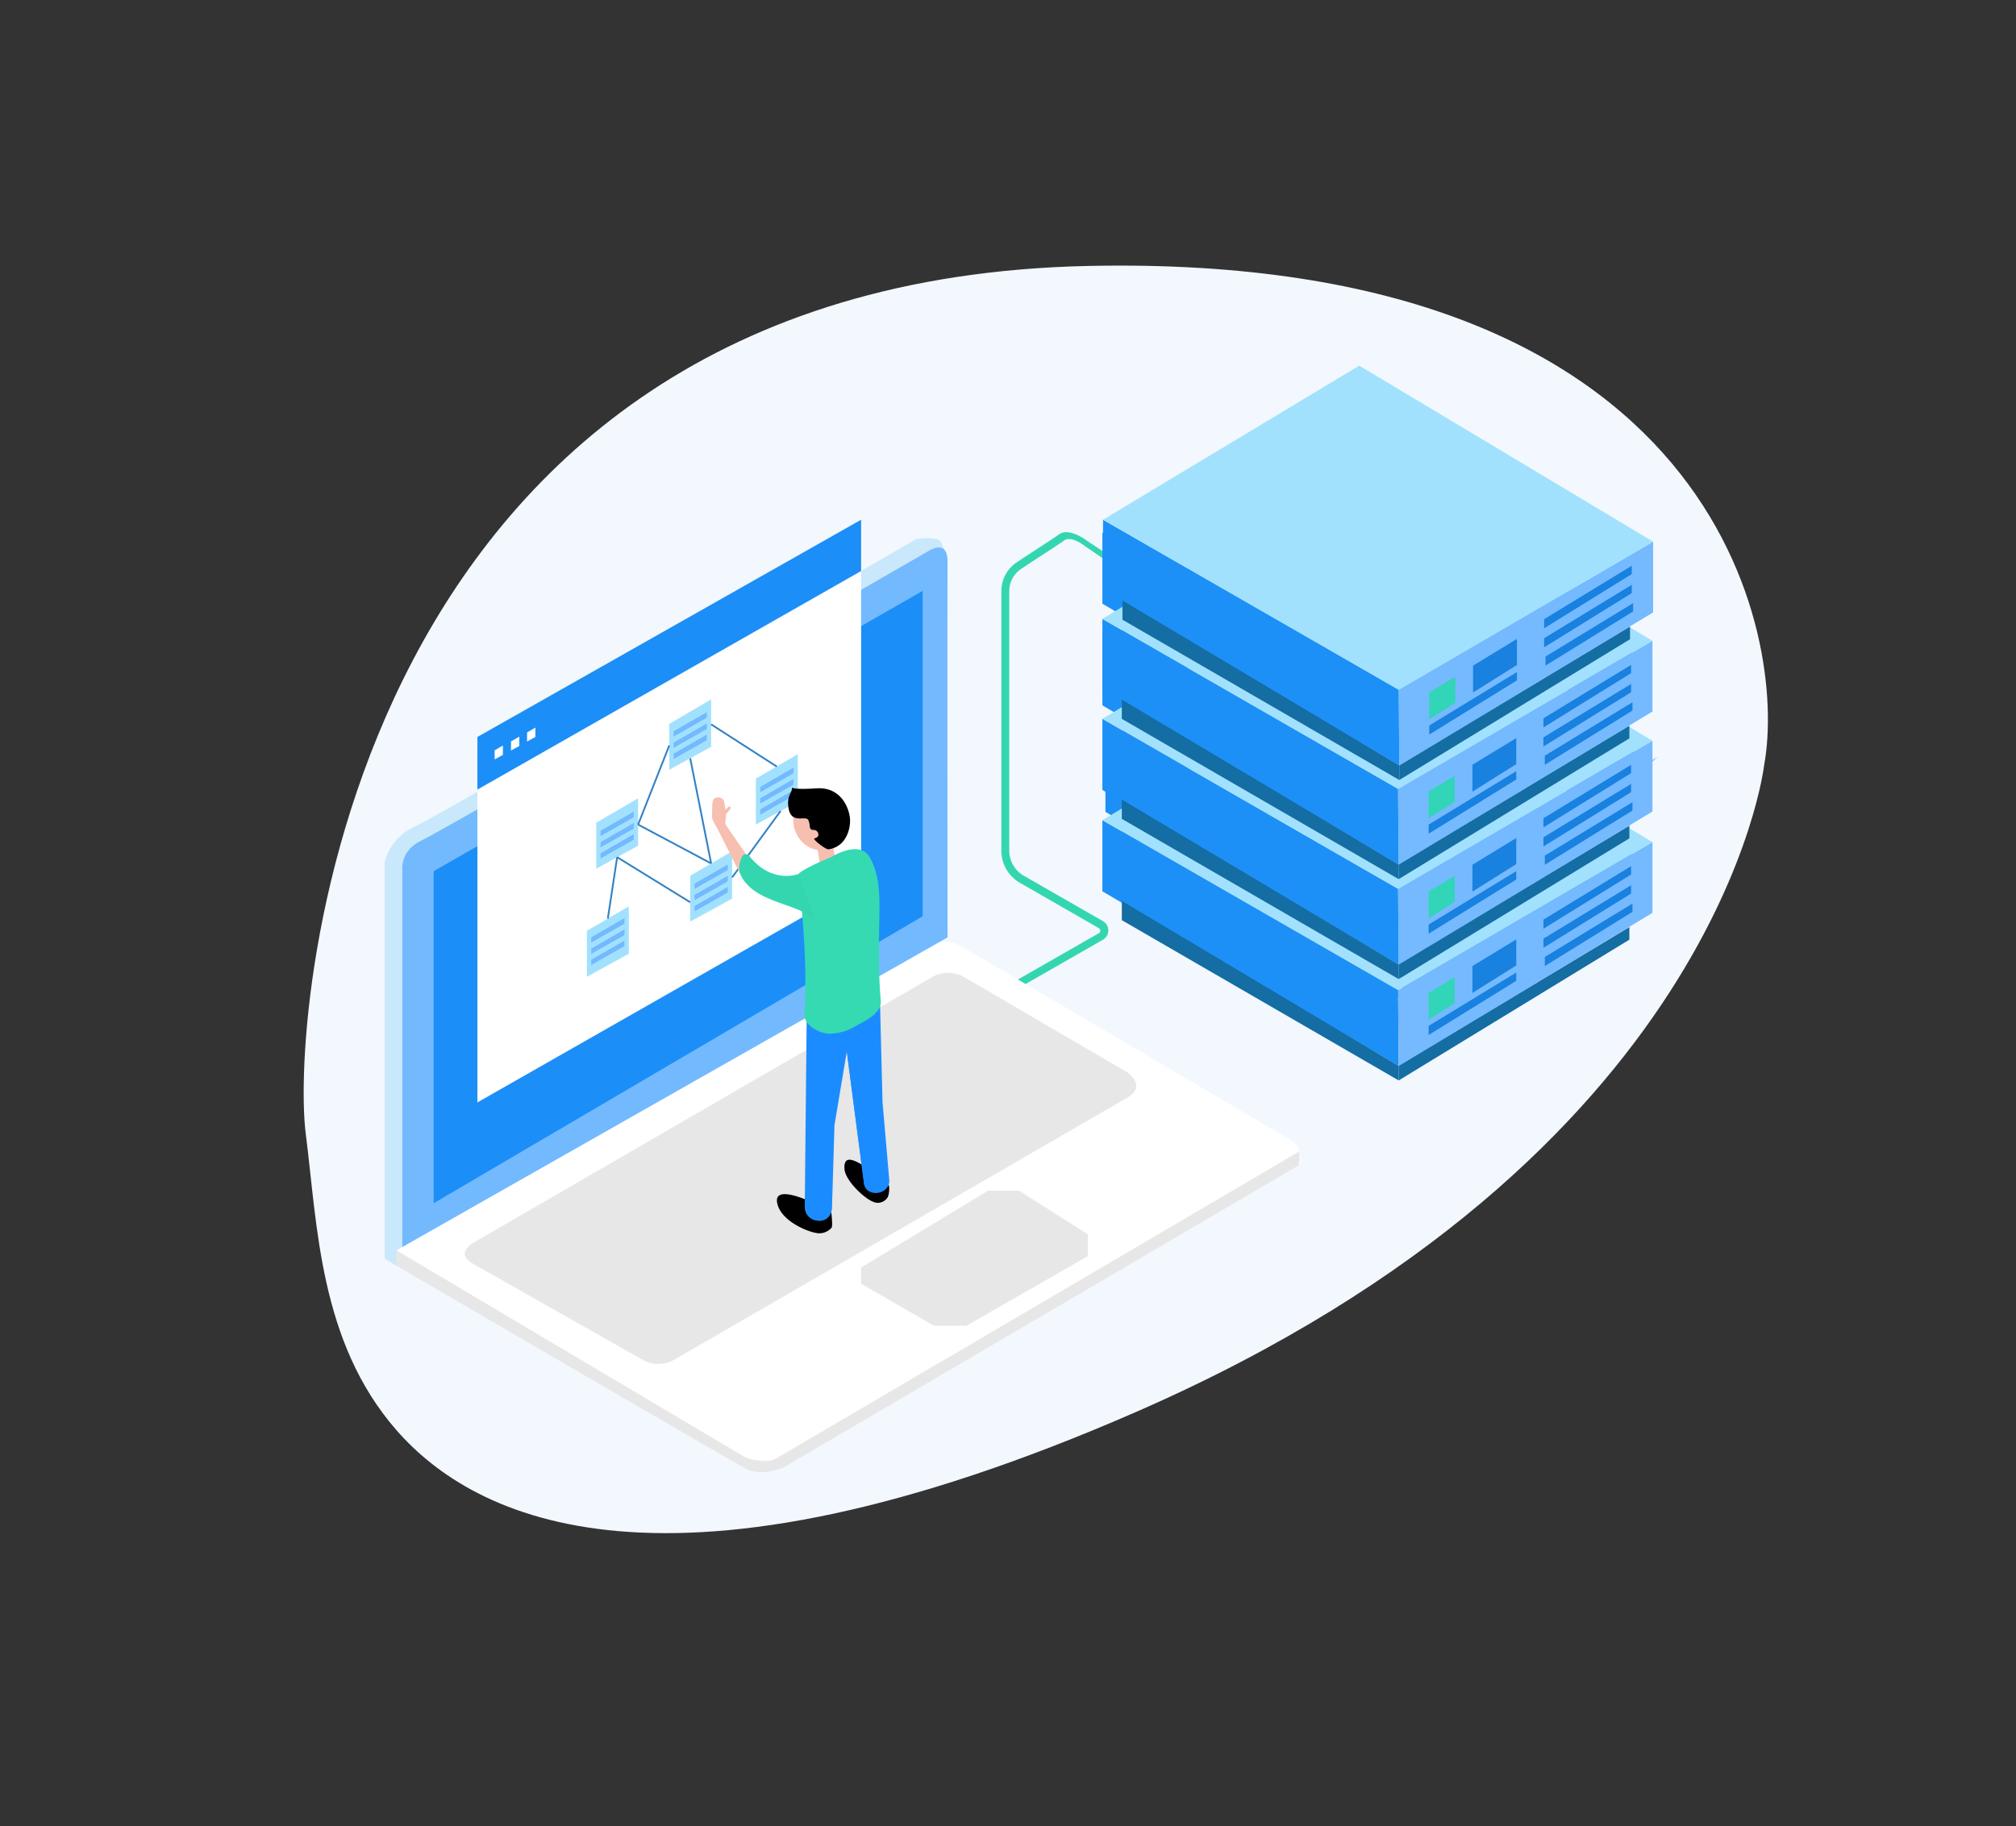 <svg id="Capa_1" data-name="Capa 1" xmlns="http://www.w3.org/2000/svg" viewBox="0 0 563.37 510.41"><rect x="0" y="0" width="563.37" height="510.41" fill="#333333" stroke="none"/><defs><style>.cls-1{fill:#f2f8fe;}.cls-2{fill:#34d6b0;}.cls-3{fill:#cae8fb;}.cls-4{fill:#1981df;}.cls-5{fill:#75b9ff;}.cls-6{fill:#1d90f7;}.cls-14,.cls-7{fill:#fff;}.cls-8{fill:#e7e7e7;}.cls-9{fill:#73b9fe;}.cls-10{fill:#1c8ef7;}.cls-11{fill:#a2e1fe;}.cls-12{fill:#146da3;}.cls-13{fill:#32d5b7;}.cls-14{stroke:#3582c4;stroke-miterlimit:10;stroke-width:0.5px;}.cls-15{fill:#1b8cff;}.cls-16{fill:#f7bfaf;}.cls-17{fill:#35dab3;}</style></defs><title>storage2</title><path class="cls-1" d="M110.79,399.77c21.6,24.74,75.33,52.26,206.74-5.12C480.76,323.38,493,213.79,493,213.79c6.45-35.19-12.4-143.23-189-139.45C97,78.78,81,282.66,85.45,317,88.72,342.43,89.18,375,110.79,399.77Z"/><path class="cls-2" d="M283.89,276.5a1.1,1.1,0,0,1-.55-2.06l23.71-13.58a.81.81,0,0,0,.42-.72.82.82,0,0,0-.42-.71L285,246.76a10.33,10.33,0,0,1-5.17-8.94V165.25a9.62,9.62,0,0,1,4.21-8l1.74-1.18s8.35-5.39,10.18-6.72c2.9-2.09,8.09,2,8.09,2l4,2.65a6.32,6.32,0,0,1,1.94,1.26c.34.51-.29,1.15-.8,1.5l-1.38-.95-4.66-3.19s-3.82-3.06-5.84-1.5c-1.21.93-10.28,6.78-10.28,6.78l-1.75,1.19a7.4,7.4,0,0,0-3.24,6.13v72.57a8.13,8.13,0,0,0,4.06,7l22.06,12.66a3,3,0,0,1,0,5.26l-23.71,13.58A1.08,1.08,0,0,1,283.89,276.5Z"/><path class="cls-3" d="M110.79,353.83l-3.28-2v-111a15.42,15.42,0,0,1,8.82-10C123.8,227.39,256,150.7,256,150.7s6.31-1,7,.9c1.3,3.05,1.7,4.26,1.7,4.26l-70,135.67Z"/><polygon class="cls-4" points="313.49 234.17 390.86 278.97 390.86 274.92 313.49 228.79 313.49 234.17"/><polygon class="cls-4" points="391.7 278.97 456.18 241.3 456.18 237.23 391.7 274.71 391.7 278.97"/><polyline class="cls-5" points="391.7 275.46 391.7 253.92 463.22 211.58"/><polygon class="cls-6" points="308.06 148.88 308.06 168.75 390.86 217.44 390.86 196.91 308.06 148.88"/><polygon class="cls-6" points="308.06 177.3 308.06 197.17 390.86 245.87 390.86 225.34 308.06 177.3"/><polygon class="cls-6" points="308.91 206 308.91 226.94 391.7 275.64 391.7 254.04 308.91 206"/><path class="cls-7" d="M110.79,349.55l97.94,58.37,7.46.37s139.91-80.52,144.47-83.17c5.54-3.2,0-6.45,0-6.45S273,267,268.35,264.37a9.69,9.69,0,0,0-9.16,0L122.78,342.42Z"/><path class="cls-8" d="M132.05,353.17l47.51,26.92a9,9,0,0,0,8.82,0c4.57-2.64,121.15-70.07,126.69-73.3s0-7,0-7-41.06-24-45.7-26.7a8.85,8.85,0,0,0-8.82,0l-128.5,74.43S127.23,350.43,132.05,353.17Z"/><polygon class="cls-8" points="240.64 358.82 261 370.59 270.05 370.59 303.99 351.13 303.99 345.02 284.76 332.81 276.16 332.81 240.64 354.3 240.64 358.82"/><path class="cls-8" d="M363.09,321.86l-.12,3.85L219,410.16s-6.16,2.71-10.46.45-97.73-56.78-97.73-56.78v-4.3l97.53,57.88s5.38,2.08,8.33.4S363.09,321.86,363.09,321.86Z"/><path class="cls-9" d="M112.43,348.58V243.52s-.85-5.66,5.26-8.52,141.5-80.8,141.5-80.8,5.66-4,5.6,2.83,0,105,0,105Z"/><polygon class="cls-10" points="121.19 336.33 257.83 256.12 257.83 165.17 121.19 243.52 121.19 336.33"/><polygon class="cls-7" points="133.41 206 133.41 308.15 240.64 247.04 240.64 145.27 133.41 206"/><polygon class="cls-4" points="313.91 206.23 391.28 251.03 391.28 246.98 313.91 200.85 313.91 206.23"/><polygon class="cls-4" points="392.13 251.03 456.6 213.36 456.6 209.29 392.13 246.77 392.13 251.03"/><polygon class="cls-4" points="313.49 178.18 390.86 222.97 390.86 218.93 313.49 172.79 313.49 178.18"/><polygon class="cls-4" points="391.7 222.97 456.18 185.31 456.18 181.24 391.7 218.72 391.7 222.97"/><polygon class="cls-6" points="308.06 229.26 308.06 249.14 390.86 297.96 390.69 276.79 308.06 229.26"/><polygon class="cls-5" points="461.78 235.39 461.78 255.16 390.86 298 390.69 276.79 461.78 235.39"/><polygon class="cls-11" points="308.06 229.26 379.66 186.19 461.78 235.39 390.69 276.79 308.06 229.26"/><polygon class="cls-12" points="313.49 257.21 390.86 302.01 390.86 297.96 313.49 251.83 313.49 257.21"/><polygon class="cls-12" points="390.86 302.01 455.33 262.66 455.33 259.14 390.86 297.96 390.86 302.01"/><polygon class="cls-4" points="455.81 244.44 455.81 242.12 431.32 257.05 431.32 259.6 455.81 244.44"/><polygon class="cls-4" points="455.81 249.77 455.81 247.45 431.32 262.38 431.32 264.93 455.81 249.77"/><polygon class="cls-4" points="456.19 254.89 456.19 252.57 431.7 267.5 431.7 270.04 456.19 254.89"/><polygon class="cls-4" points="423.72 274.16 423.72 271.84 399.23 286.77 399.23 289.31 423.72 274.16"/><polygon class="cls-4" points="423.72 269.86 423.72 262.58 411.47 270.04 411.47 277.55 423.72 269.86"/><polygon class="cls-13" points="406.49 280.43 406.49 273.15 399.23 277.53 399.23 285.04 406.49 280.43"/><polygon class="cls-6" points="308.06 200.93 308.06 220.81 390.86 269.63 390.69 248.46 308.06 200.93"/><polygon class="cls-5" points="461.78 207.06 461.78 226.83 390.86 269.67 390.69 248.46 461.78 207.06"/><polygon class="cls-11" points="308.06 200.93 379.66 157.86 461.78 207.06 390.69 248.46 308.06 200.93"/><polygon class="cls-12" points="313.49 228.89 390.86 273.68 390.86 269.63 313.49 223.5 313.49 228.89"/><polygon class="cls-12" points="390.86 273.68 455.33 234.34 455.33 230.81 390.86 269.63 390.86 273.68"/><polygon class="cls-4" points="455.81 216.11 455.81 213.79 431.32 228.72 431.32 231.27 455.81 216.11"/><polygon class="cls-4" points="455.81 221.44 455.81 219.12 431.32 234.05 431.32 236.6 455.81 221.44"/><polygon class="cls-4" points="456.19 226.56 456.19 224.24 431.7 239.17 431.7 241.72 456.19 226.56"/><polygon class="cls-4" points="423.72 245.83 423.72 243.51 399.23 258.44 399.23 260.99 423.72 245.83"/><polygon class="cls-4" points="423.72 241.53 423.72 234.25 411.47 241.72 411.47 249.22 423.72 241.53"/><polygon class="cls-13" points="406.49 252.1 406.49 244.82 399.23 249.2 399.23 256.71 406.49 252.1"/><polygon class="cls-6" points="308.06 172.99 308.06 192.87 390.86 241.69 390.69 220.52 308.06 172.99"/><polygon class="cls-5" points="461.78 179.12 461.78 198.89 390.86 241.73 390.69 220.52 461.78 179.12"/><polygon class="cls-11" points="308.06 172.99 379.66 129.91 461.78 179.12 390.69 220.52 308.06 172.99"/><polygon class="cls-12" points="313.49 200.94 390.86 245.74 390.86 241.69 313.49 195.56 313.49 200.94"/><polygon class="cls-12" points="390.86 245.74 455.33 206.39 455.33 202.87 390.86 241.69 390.86 245.74"/><polygon class="cls-4" points="455.81 188.17 455.81 185.85 431.32 200.78 431.32 203.33 455.81 188.17"/><polygon class="cls-4" points="455.81 193.5 455.81 191.18 431.32 206.11 431.32 208.66 455.81 193.5"/><polygon class="cls-4" points="456.19 198.62 456.19 196.3 431.7 211.23 431.7 213.77 456.19 198.62"/><polygon class="cls-4" points="423.72 217.89 423.72 215.57 399.23 230.5 399.23 233.04 423.72 217.89"/><polygon class="cls-4" points="423.72 213.59 423.72 206.31 411.47 213.77 411.47 221.28 423.72 213.59"/><polygon class="cls-13" points="406.49 224.16 406.49 216.88 399.23 221.26 399.23 228.76 406.49 224.16"/><polygon class="cls-6" points="308.24 145.28 308.24 165.15 391.04 213.98 390.87 192.81 308.24 145.28"/><polygon class="cls-5" points="461.96 151.41 461.96 171.18 391.04 214.02 390.87 192.81 461.96 151.41"/><polygon class="cls-11" points="308.24 145.28 379.84 102.2 461.96 151.41 390.87 192.81 308.24 145.28"/><polygon class="cls-12" points="313.67 173.23 391.04 218.03 391.04 213.98 313.67 167.85 313.67 173.23"/><polygon class="cls-12" points="391.04 218.03 455.51 178.68 455.51 175.16 391.04 213.98 391.04 218.03"/><polygon class="cls-4" points="456 160.46 456 158.14 431.51 173.07 431.51 175.62 456 160.46"/><polygon class="cls-4" points="456 165.79 456 163.47 431.51 178.4 431.51 180.95 456 165.79"/><polygon class="cls-4" points="456.38 170.91 456.38 168.59 431.89 183.52 431.89 186.06 456.38 170.91"/><polygon class="cls-4" points="423.9 190.18 423.9 187.86 399.41 202.79 399.41 205.33 423.9 190.18"/><polygon class="cls-4" points="423.9 185.88 423.9 178.6 411.65 186.06 411.65 193.57 423.9 185.88"/><polygon class="cls-13" points="406.68 196.45 406.68 189.17 399.41 193.55 399.41 201.05 406.68 196.45"/><polygon class="cls-11" points="164.01 260.19 164.01 273.03 175.72 266.61 175.72 253.35 164.01 260.19"/><polygon class="cls-11" points="166.61 229.97 166.61 242.82 178.32 236.4 178.32 223.14 166.61 229.97"/><polygon class="cls-11" points="192.88 244.77 192.88 257.62 204.59 251.19 204.59 237.94 192.88 244.77"/><polygon class="cls-11" points="211.23 217.64 211.23 230.49 222.94 224.06 222.94 210.81 211.23 217.64"/><polygon class="cls-11" points="187.03 202.33 187.03 215.17 198.73 208.75 198.73 195.49 187.03 202.33"/><line class="cls-14" x1="169.86" y1="256.77" x2="172.46" y2="239.61"/><line class="cls-14" x1="178.32" y1="230.49" x2="198.73" y2="241.35"/><line class="cls-14" x1="198.73" y1="202.48" x2="217.09" y2="214.29"/><line class="cls-14" x1="192.88" y1="211.96" x2="198.73" y2="241.35"/><line class="cls-14" x1="187.03" y1="208.38" x2="178.32" y2="230.49"/><line class="cls-14" x1="204.59" y1="245.26" x2="218.12" y2="226.71"/><line class="cls-14" x1="192.88" y1="252.2" x2="172.46" y2="239.61"/><polygon class="cls-10" points="133.41 206 133.41 220.71 240.64 159.61 240.64 145.27 133.41 206"/><polygon class="cls-7" points="138.22 209.74 138.22 212.28 140.54 211.01 140.54 208.38 138.22 209.74"/><polygon class="cls-7" points="142.8 207.25 142.8 209.79 145.12 208.52 145.12 205.9 142.8 207.25"/><polygon class="cls-7" points="147.29 204.74 147.29 207.28 149.61 206.01 149.61 203.38 147.29 204.74"/><polygon class="cls-9" points="167.82 232.23 167.82 233.7 177.1 228.44 177.1 226.88 167.82 232.23"/><polygon class="cls-9" points="167.82 235.4 167.82 236.87 177.1 231.61 177.1 230.05 167.82 235.4"/><polygon class="cls-9" points="167.82 238.51 167.82 239.98 177.1 234.72 177.1 233.16 167.82 238.51"/><polygon class="cls-9" points="194.1 246.99 194.1 248.46 203.37 243.2 203.37 241.64 194.1 246.99"/><polygon class="cls-9" points="194.1 250.16 194.1 251.63 203.37 246.37 203.37 244.81 194.1 250.16"/><polygon class="cls-9" points="194.1 253.27 194.1 254.74 203.37 249.48 203.37 247.92 194.1 253.27"/><polygon class="cls-9" points="212.45 219.96 212.45 221.43 221.72 216.17 221.72 214.6 212.45 219.96"/><polygon class="cls-9" points="212.45 223.13 212.45 224.6 221.72 219.34 221.72 217.77 212.45 223.13"/><polygon class="cls-9" points="212.45 226.24 212.45 227.71 221.72 222.45 221.72 220.88 212.45 226.24"/><polygon class="cls-9" points="165.22 262 165.22 263.47 174.5 258.21 174.5 256.64 165.22 262"/><polygon class="cls-9" points="165.22 265.16 165.22 266.63 174.5 261.38 174.5 259.81 165.22 265.16"/><polygon class="cls-9" points="165.22 268.27 165.22 269.74 174.5 264.48 174.5 262.92 165.22 268.27"/><polygon class="cls-9" points="188.24 204.41 188.24 205.88 197.52 200.62 197.52 199.06 188.24 204.41"/><polygon class="cls-9" points="188.24 207.58 188.24 209.05 197.52 203.79 197.52 202.22 188.24 207.58"/><polygon class="cls-9" points="188.24 210.69 188.24 212.16 197.52 206.9 197.52 205.33 188.24 210.69"/><path d="M246.26,328.71a3.92,3.92,0,0,1,2.21,3.91,6.62,6.62,0,0,1-.33,1.91,3.21,3.21,0,0,1-4.31,1.32c-2.38-.94-7.65-5.89-7.85-9.14C235.61,320.68,242.5,327.1,246.26,328.71Z"/><path d="M232.32,339s.41,3.5.1,4.12a4.49,4.49,0,0,1-4.45,1.5c-2.42-.41-9.33-3.17-10.67-7.87-2.09-7.28,13.52,1.18,13.52,1.18Z"/><path class="cls-15" d="M225.44,283.12l-.55,54.25a3.8,3.8,0,0,0,3,3.76c.2,0,.42.06.66.09a3.39,3.39,0,0,0,3.22-1.34,4,4,0,0,0,.73-2.19l.69-23.16,3.46-20.7,4.78,36.64a3.19,3.19,0,0,0,1.31,2.42,3.66,3.66,0,0,0,2.18.59,4,4,0,0,0,2.9-1.43,2.91,2.91,0,0,0,.7-2l-1.9-22-.71-28.12Z"/><path class="cls-16" d="M232.46,234.56l.86,4.95a2.27,2.27,0,0,1-1.85,2.15c-1.89.47-2.47-.75-2.47-.75l-.85-5.56Z"/><path class="cls-16" d="M222.08,231.86c1.34,4.23,5.48,6.69,9.24,5.49s5.74-5.61,4.4-9.85-5.47-6.69-9.24-5.49S220.75,227.62,222.08,231.86Z"/><path class="cls-17" d="M232.24,239.6c.13-.06,8-5.12,10.89.18,4.74,8.63,1.27,18.54,3,40,.29,3.6-4.84,5.79-7.26,7.17a14.41,14.41,0,0,1-7.05,2c-2.45,0-7.16-2.16-7-5.38.78-14.76-.52-27.21-1.73-39.29C223.06,244.32,224.57,242.7,232.24,239.6Z"/><path class="cls-15" d="M236.61,293.83l4.78,36.64a3.19,3.19,0,0,0,1.31,2.42l.41.23c-1-.75-3.89-31.51-4.43-34.93S236.61,293.83,236.61,293.83Z"/><polygon class="cls-16" points="206.75 244.07 200.17 231.01 202.24 229.71 209.06 239.66 206.75 244.07"/><path class="cls-2" d="M223.06,244.32s-7.36,2.91-13.68-5.07a1.22,1.22,0,0,0-2,.13c-.57,1.31-1.28,3.29-.42,5.14,3.82,8.2,16.86,7.92,20,12.51S223.06,244.32,223.06,244.32Z"/><path d="M227.21,232a.92.92,0,0,1-.75-.39c-.3-.43-.11-2.42-1-2.75-1.44-.51-4.85,1.29-5.21-3.9-.19-2.69,1.12-3.41,1.11-4.88,0,0-.11.74,6.82.28s9.19,5.69,9.36,8.63-1.26,7.75-6,8.41c-.78.11-4.08-2.54-4-2.89s1.33-.33,1.15-1.34A1.29,1.29,0,0,0,227.21,232Z"/><path class="cls-16" d="M200.13,231.09l-.78-1.47a3.41,3.41,0,0,1-.38-1.69l.09-3.23.11-.7a1.28,1.28,0,0,1,1.32-1.08l.46,0a1.61,1.61,0,0,1,1.36.89l.41,2.49.85-.73a.4.4,0,0,1,.56,0h0a.39.39,0,0,1,0,.49l-1.2,1.52-.31,3.16Z"/></svg>